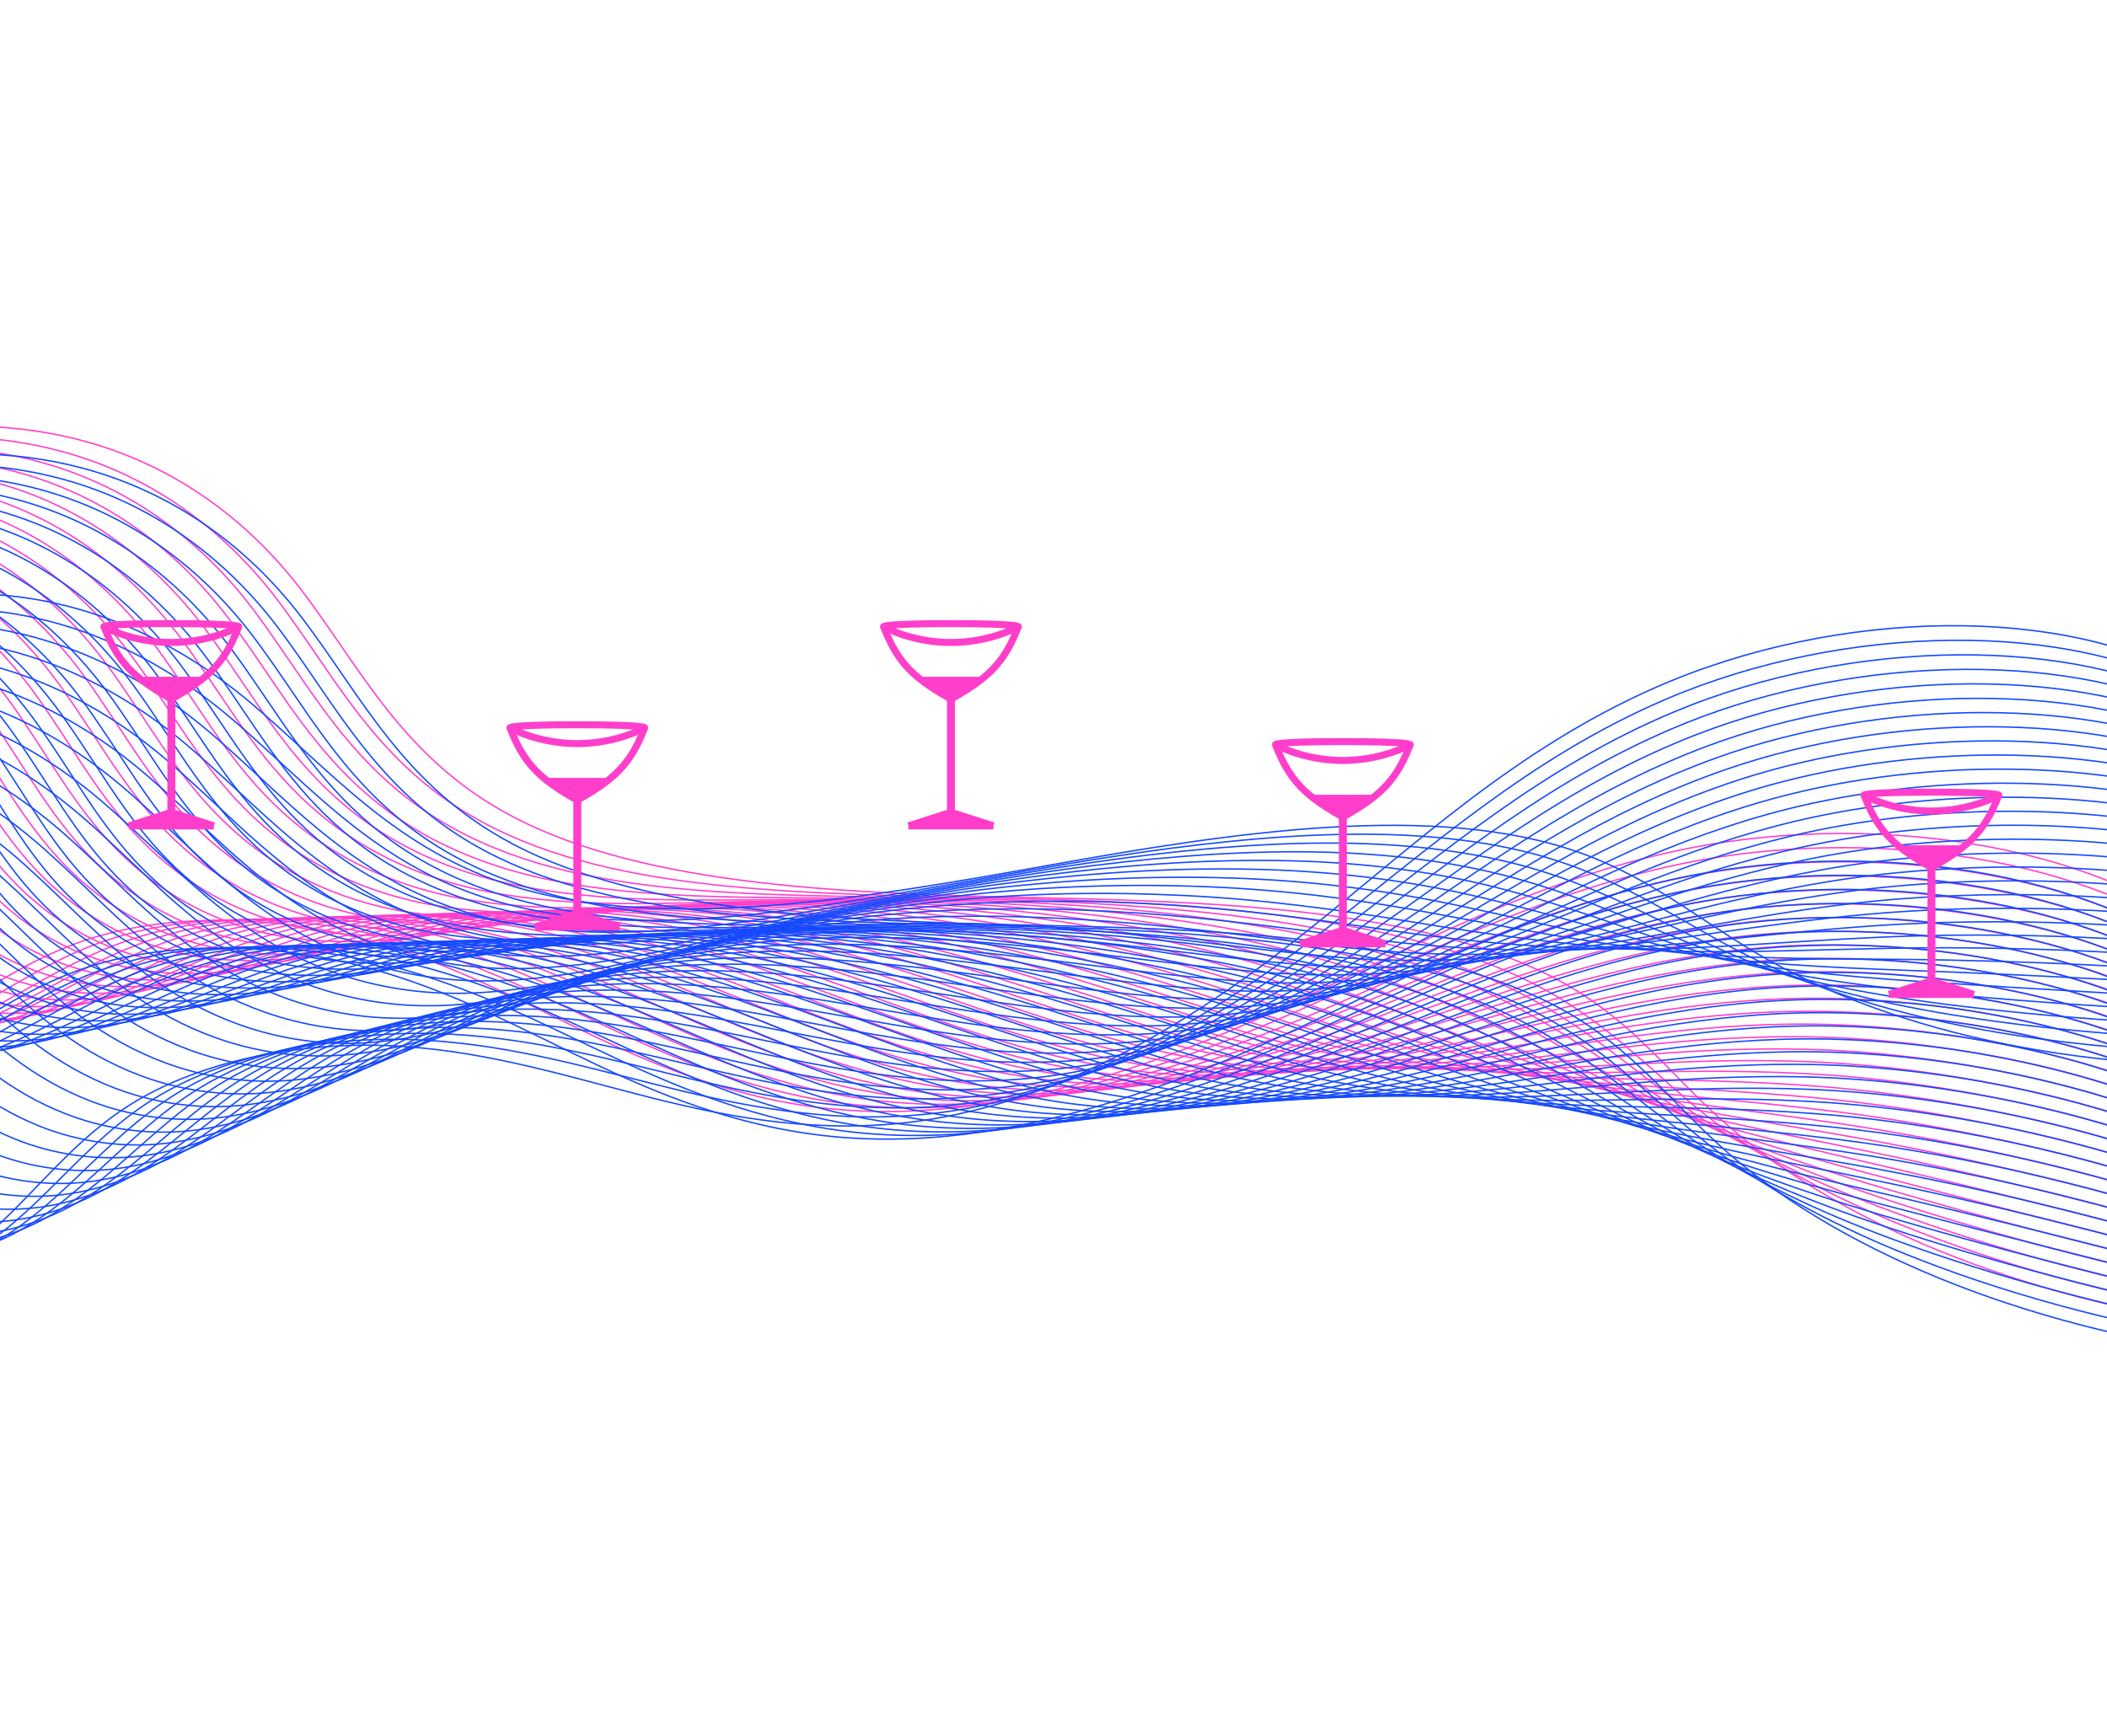 <svg width="1500" height="1236" viewBox="0 0 1500 1236" fill="none" xmlns="http://www.w3.org/2000/svg">
<g clip-path="url(#clip0_253_110)">
<path d="M1579.33 674.99C1505.49 605.983 1344.78 575.701 1202.29 603.967C1093.96 625.443 1005.75 674.629 914.182 716.962C822.613 759.295 712.538 797.824 603.811 790.478C534.351 785.776 475.747 762.795 423.432 737.948C371.117 713.101 321.588 685.458 259.66 668.87C197.733 652.281 118.944 648.485 55.651 671.169C-17.973 697.562 -65.2 756.281 -147.94 760.328C-188.454 762.305 -224.898 748.999 -247.915 731.022C-270.931 713.044 -282.801 690.758 -294.31 668.893C-316.688 626.431 -339.066 583.969 -361.421 541.492" stroke="#FF3FCB" stroke-miterlimit="10"/>
<path d="M1579.64 683.803C1505.44 616.668 1347.37 586.677 1207.28 613.012C1100.79 633.03 1013.97 679.689 924.191 719.607C921.152 720.959 918.113 722.297 915.027 723.638C827.164 761.905 723.36 795.473 620.329 787.643C551.82 782.423 493.543 759.641 441.171 735.304C388.846 710.977 339.061 684.117 277.282 667.994C254.938 662.166 230.467 657.964 205.37 656.01C161.025 652.553 114.601 656.088 74.31 670.047C0.877 695.458 -46.959 752.039 -128.893 755.453C-169.028 757.122 -205.054 743.906 -228.157 726.137C-252.042 707.787 -264.573 685.035 -276.632 662.587C-282.33 651.969 -288.006 641.335 -293.727 630.718C-311.479 597.828 -330.18 564.937 -350.034 533.738" stroke="#FF3FCB" stroke-miterlimit="10"/>
<path d="M1579.95 692.618C1505.38 627.364 1349.95 597.651 1212.27 622.07C1107.6 640.646 1022.17 684.768 934.201 722.272C931.229 723.538 928.233 724.804 925.237 726.058C839.165 761.994 737.899 793.386 636.874 784.819C569.292 779.084 511.366 756.497 458.937 732.669C406.602 708.862 356.537 682.772 294.907 667.125C272.614 661.475 248.26 657.391 223.277 655.486C179.209 652.124 133.1 655.503 92.948 668.921C19.707 693.364 -28.738 747.799 -109.842 750.592C-149.574 751.951 -185.23 738.814 -208.418 721.279C-233.172 702.558 -246.389 679.327 -258.95 656.307C-264.888 645.415 -270.779 634.52 -276.785 623.659C-295.37 589.97 -315.854 556.293 -338.667 526.026" stroke="#FF3FCB" stroke-miterlimit="10"/>
<path d="M1580.25 701.422C1505.33 638.046 1352.51 608.597 1217.25 631.113C1114.43 648.234 1030.39 689.85 944.19 724.92C941.284 726.099 938.355 727.279 935.402 728.462C851.124 762.071 752.372 791.29 653.378 781.998C586.747 775.745 529.147 753.356 476.662 730.05C424.317 706.761 373.995 681.437 312.491 666.268C290.246 660.782 265.987 656.83 241.165 654.972C197.374 651.691 151.603 654.926 111.569 667.819C38.542 691.281 -10.557 743.589 -90.833 745.748C-130.184 746.799 -165.446 733.753 -188.721 716.425C-214.344 697.345 -228.246 673.623 -241.333 650.033C-247.51 638.881 -253.64 627.712 -259.885 616.604C-279.326 582.131 -301.547 547.666 -327.319 518.302" stroke="#FF3FCB" stroke-miterlimit="10"/>
<path d="M1580.55 710.2C1505.27 648.699 1355.09 619.524 1222.23 640.128C1121.23 655.796 1038.59 694.896 954.198 727.557C951.358 728.664 948.472 729.76 945.586 730.856C863.079 762.142 766.866 789.176 669.902 779.16C604.198 772.378 546.949 750.197 494.384 727.399C442.005 704.629 391.426 680.084 330.093 665.376C307.875 660.055 283.757 656.233 259.073 654.422C215.558 651.235 170.102 654.329 130.208 666.668C57.374 689.166 7.665 739.32 -71.804 740.861C-110.775 741.604 -145.665 728.65 -169.005 711.526C-195.519 692.09 -210.083 667.876 -223.696 643.715C-230.112 632.303 -236.459 620.858 -242.965 609.506C-263.24 574.235 -287.243 538.998 -315.976 510.552" stroke="#FF3FCB" stroke-miterlimit="10"/>
<path d="M1580.85 718.983C1505.21 659.341 1357.66 630.438 1227.21 649.145C1128.05 663.361 1046.8 699.96 964.208 730.204C961.411 731.226 958.615 732.248 955.796 733.259C875.082 762.208 781.385 787.061 686.454 776.347C621.701 769.035 564.779 747.063 512.156 724.772C459.767 702.518 408.93 678.737 347.723 664.506C325.555 659.361 301.53 655.657 277.008 653.892C233.77 650.799 188.651 653.736 148.874 665.552C76.233 687.073 25.916 735.103 -52.746 736.026C-91.336 736.462 -125.856 723.599 -149.259 706.693C-176.665 686.901 -191.892 662.194 -206.008 637.462C-212.662 625.79 -219.225 614.07 -226.017 602.475C-247.124 566.418 -272.911 530.398 -304.606 502.854" stroke="#FF3FCB" stroke-miterlimit="10"/>
<path d="M1581.26 727.594C1505.25 669.857 1360.33 641.254 1232.27 658.043C1134.92 670.812 1055.08 704.89 974.238 732.73C971.509 733.665 968.755 734.603 966.002 735.54C887.072 762.165 795.879 784.823 702.994 773.412C639.163 765.567 582.588 743.831 529.905 722.061C477.502 700.339 426.381 677.339 365.317 663.594C343.197 658.617 319.287 655.034 294.878 653.335C251.911 650.327 207.102 653.127 167.438 664.417C94.978 684.96 44.042 730.852 -33.822 731.152C-72.035 731.284 -106.186 718.522 -129.63 701.829C-157.929 681.693 -173.817 656.508 -188.457 631.22C-195.35 619.294 -202.128 607.306 -209.181 595.472C-231.119 558.638 -258.688 521.854 -293.322 495.253" stroke="#FF3FCB" stroke-miterlimit="10"/>
<path d="M1581.67 736.213C1505.3 680.374 1363 652.053 1237.34 666.955C1141.79 678.281 1063.33 709.846 984.299 735.282C981.635 736.145 978.948 736.997 976.261 737.849C899.116 762.154 810.428 782.608 719.568 770.527C656.659 762.163 600.429 740.649 547.662 719.399C495.221 698.208 443.863 675.996 382.94 662.722C360.845 657.927 337.05 654.465 312.799 652.814C270.105 649.905 225.605 652.553 186.075 663.306C113.797 682.886 62.243 726.634 -14.822 726.325C-52.66 726.141 -86.441 713.505 -109.95 697.025C-139.142 676.545 -155.691 650.881 -170.832 625.036C-177.964 612.842 -184.98 600.614 -192.271 588.527C-215.04 550.928 -244.392 513.381 -281.991 487.696" stroke="#FF3FCB" stroke-miterlimit="10"/>
<path d="M1582.08 744.825C1505.34 690.862 1365.67 662.846 1242.39 675.85C1148.69 685.732 1071.61 714.803 994.36 737.829C991.763 738.607 989.119 739.388 986.499 740.154C911.141 762.144 824.96 780.398 736.125 767.633C674.138 758.723 618.256 737.454 565.426 716.72C512.97 696.054 461.349 674.614 400.547 661.825C378.498 657.196 354.819 653.867 330.704 652.279C288.281 649.468 244.114 651.964 204.697 662.194C132.624 680.8 80.43 722.427 4.164 721.495C-33.298 721.008 -66.732 708.484 -90.284 692.2C-120.392 671.377 -137.58 645.245 -153.245 618.828C-160.615 606.381 -167.848 593.884 -175.422 581.559C-199.046 543.181 -230.158 504.881 -270.724 480.122" stroke="#FF3FCB" stroke-miterlimit="10"/>
<path d="M1582.48 753.458C1505.37 701.376 1368.3 673.635 1247.45 684.754C1155.55 693.197 1079.87 719.765 1004.4 740.4C1001.85 741.094 999.292 741.788 996.715 742.483C923.146 762.148 839.475 778.206 752.667 764.782C691.603 755.339 636.067 734.299 583.176 714.078C530.705 693.934 478.798 673.279 418.137 660.957C396.136 656.506 372.548 653.298 348.569 651.759C306.418 649.045 262.561 651.389 223.279 661.098C151.39 678.747 98.58 718.243 23.113 716.689C-13.972 715.899 -47.06 703.486 -70.654 687.396C-101.679 666.229 -119.506 639.614 -135.673 612.637C-143.281 599.935 -150.729 587.168 -158.565 574.603C-183.021 535.457 -215.916 496.39 -259.428 472.54" stroke="#FF3FCB" stroke-miterlimit="10"/>
<path d="M1582.87 762.085C1505.39 711.878 1370.95 684.418 1252.5 693.643C1162.44 700.646 1088.14 724.729 1014.46 742.963C1011.98 743.584 1009.49 744.193 1006.98 744.803C935.2 762.161 854.04 775.998 769.261 761.913C709.121 751.923 653.931 731.122 600.977 711.411C548.467 691.79 496.32 671.9 435.8 660.055C413.824 655.77 390.374 652.693 366.53 651.203C324.651 648.572 281.105 650.791 241.959 659.952C170.254 676.633 116.828 714.017 42.162 711.854C5.478 710.76 -27.31 698.46 -50.924 682.574C-82.867 661.076 -101.309 633.96 -118.024 606.426C-125.871 593.468 -133.535 580.431 -141.633 567.626C-166.92 527.696 -201.601 487.862 -248.083 464.946" stroke="#FF3FCB" stroke-miterlimit="10"/>
<path d="M1583.27 770.734C1505.41 722.382 1373.6 695.2 1257.54 702.533C1169.3 708.111 1096.4 729.687 1024.53 745.533C1022.11 746.07 1019.67 746.594 1017.22 747.132C947.24 762.186 868.594 773.805 785.844 759.072C726.627 748.533 671.784 727.957 618.744 708.769C566.218 689.665 513.783 670.541 453.405 659.173C431.476 655.051 408.118 652.107 384.433 650.664C342.85 648.127 299.613 650.195 260.581 658.837C189.061 674.565 135.02 709.816 61.155 707.044C24.849 705.646 -7.593 693.455 -31.227 677.758C-64.087 655.927 -83.17 628.313 -100.41 600.218C-108.495 587.004 -116.375 573.696 -124.757 560.652C-150.877 519.951 -187.343 479.348 -236.799 457.337" stroke="#FF3FCB" stroke-miterlimit="10"/>
<path d="M1583.65 779.377C1505.45 732.9 1376.24 705.981 1262.59 711.435C1176.19 715.575 1104.67 734.673 1034.58 748.125C1032.2 748.577 1029.85 749.029 1027.45 749.483C959.257 762.234 883.126 771.624 802.407 756.241C744.115 745.14 689.618 724.813 636.515 706.131C583.972 687.543 531.273 669.194 471.013 658.288C449.131 654.344 425.887 651.503 402.315 650.123C361.004 647.681 318.078 649.598 279.159 657.723C207.825 672.485 153.171 705.634 80.108 702.239C44.179 700.538 12.061 688.469 -11.594 672.947C-45.395 650.784 -65.094 622.668 -82.837 594.01C-91.161 580.54 -99.28 566.962 -107.9 553.675C-134.877 512.189 -173.106 470.827 -225.512 449.733" stroke="#FF3FCB" stroke-miterlimit="10"/>
<path d="M1584.03 788.041C1505.46 743.409 1378.88 716.774 1267.63 720.323C1183.05 723.027 1112.93 739.637 1044.65 750.707C1042.34 751.088 1040.03 751.455 1037.72 751.823C971.325 762.261 897.712 769.421 819.026 753.415C761.681 741.749 707.508 721.671 654.341 703.493C601.758 685.421 548.793 667.832 488.698 657.397C466.839 653.617 443.711 650.907 420.297 649.573C379.258 647.212 336.643 648.99 297.862 656.583C226.737 670.394 171.447 701.432 99.186 697.427C63.636 695.423 31.84 683.462 8.166 668.14C-26.577 645.645 -46.893 617.027 -65.161 587.805C-73.725 574.066 -82.059 560.243 -90.942 546.701C-118.751 504.441 -158.768 462.307 -214.151 442.115" stroke="#FF3FCB" stroke-miterlimit="10"/>
<path d="M1584.41 796.7C1505.46 753.922 1381.51 727.541 1272.66 729.214C1189.93 730.48 1121.21 744.603 1054.72 753.295C1052.48 753.59 1050.24 753.873 1047.97 754.157C983.374 762.297 912.303 767.215 835.627 750.571C779.207 738.329 725.381 718.51 672.127 700.836C619.526 683.276 566.295 666.445 506.318 656.484C484.506 652.879 461.493 650.285 438.215 648.999C397.448 646.732 355.167 648.356 316.501 655.433C245.562 668.281 189.661 697.224 118.202 692.596C83.031 690.288 51.558 678.448 27.863 663.298C-7.822 640.469 -28.756 611.348 -47.526 581.561C-56.352 567.566 -64.879 553.47 -74.047 539.687C-102.691 496.638 -144.495 453.732 -202.856 434.469" stroke="#FF3FCB" stroke-miterlimit="10"/>
<path d="M1584.78 805.381C1505.45 764.44 1384.14 738.338 1277.72 738.118C1196.81 737.949 1129.51 749.599 1064.8 755.902C1062.62 756.112 1060.42 756.325 1058.22 756.524C995.427 762.367 926.876 765.032 852.235 747.775C796.74 734.955 743.261 715.394 689.943 698.221C637.324 681.171 583.828 665.11 523.968 655.607C502.203 652.164 479.281 649.702 456.162 648.461C415.668 646.287 373.698 647.76 335.169 654.305C264.417 666.192 207.906 693.043 137.251 687.804C102.457 685.179 71.285 673.473 47.593 658.506C10.943 635.359 -10.586 605.732 -29.883 575.367C-38.948 561.115 -47.691 546.746 -57.121 532.721C-86.599 488.895 -130.169 445.214 -191.51 426.85" stroke="#FF3FCB" stroke-miterlimit="10"/>
<path d="M1585.15 814.07C1505.45 774.976 1386.77 749.122 1282.76 747.026C1203.69 745.419 1137.77 754.589 1074.88 758.514C1072.75 758.641 1070.64 758.78 1068.5 758.894C1007.49 762.443 941.504 762.839 868.877 744.969C814.331 731.556 761.175 712.266 707.792 695.592C655.132 679.054 601.369 663.748 541.649 654.701C519.907 651.42 497.124 649.086 474.117 647.893C433.896 645.8 392.238 647.147 353.847 653.162C283.282 664.1 226.161 688.848 156.332 682.983C121.918 680.055 91.07 668.467 67.379 653.669C29.786 630.187 7.639 600.056 -12.184 569.14C-21.488 554.63 -30.471 539.989 -40.14 525.719C-70.452 481.102 -115.812 436.661 -180.135 419.21" stroke="#FF3FCB" stroke-miterlimit="10"/>
<path d="M1585.51 822.752C1505.45 785.501 1389.36 759.91 1287.78 755.922C1210.54 752.88 1146.04 759.58 1084.96 761.116C1082.89 761.172 1080.82 761.214 1078.76 761.257C1019.54 762.497 956.132 760.625 885.496 742.17C831.898 728.162 779.067 709.142 725.618 692.967C672.94 676.937 618.91 662.398 559.33 653.806C537.636 650.699 514.943 648.469 492.096 647.335C452.147 645.334 410.824 646.526 372.548 652.027C302.172 662.004 244.441 684.664 175.417 678.175C141.405 674.941 110.833 663.475 87.144 648.845C48.585 625.043 25.842 594.39 5.516 562.907C-4.028 548.139 -13.227 533.225 -23.181 518.714C-54.351 473.32 -101.479 428.101 -168.785 411.548" stroke="#FF3FCB" stroke-miterlimit="10"/>
<path d="M1585.88 831.457C1505.44 796.047 1391.98 770.701 1292.81 764.822C1217.42 760.343 1154.3 764.564 1095.02 763.713C1093.02 763.683 1091.02 763.654 1088.99 763.613C1031.59 762.559 970.724 758.407 902.103 739.35C849.455 724.734 796.948 705.997 743.411 690.334C690.715 674.811 636.393 661.026 576.954 652.902C555.306 649.956 532.728 647.854 510.017 646.766C470.341 644.857 429.329 645.897 391.192 650.867C321.028 659.897 262.664 680.446 194.445 673.358C160.813 669.82 130.542 658.472 106.854 644.023C67.328 619.914 43.989 588.727 23.136 556.677C13.353 541.637 3.938 526.463 -6.279 511.709C-38.285 465.521 -87.204 419.527 -157.472 403.897" stroke="#FF3FCB" stroke-miterlimit="10"/>
<path d="M1586.23 840.155C1505.41 806.571 1394.59 781.494 1297.84 773.724C1224.27 767.823 1162.58 769.549 1105.1 766.324C1103.17 766.21 1101.21 766.11 1099.28 765.983C1043.68 762.635 985.413 756.187 918.763 736.557C867.087 721.331 814.881 702.877 761.279 687.71C708.54 672.695 653.973 659.66 594.651 652.003C573.026 649.232 550.564 647.245 527.988 646.204C488.585 644.387 447.885 645.274 409.864 649.73C339.888 657.8 280.916 676.264 213.503 668.551C180.25 664.709 150.279 653.479 126.593 639.197C86.077 614.768 62.188 583.056 40.808 550.439C30.785 535.14 21.153 519.692 10.673 504.694C-22.168 457.726 -72.879 410.955 -146.135 396.222" stroke="#FF3FCB" stroke-miterlimit="10"/>
<path d="M1586.59 848.875C1505.37 817.13 1397.2 792.291 1302.84 782.645C1231.12 775.307 1170.82 774.568 1115.16 768.955C1113.28 768.771 1111.41 768.572 1109.52 768.374C1055.73 762.733 1000.04 753.977 935.383 733.772C884.657 717.923 832.776 699.762 779.107 685.091C726.349 670.581 671.491 658.311 612.331 651.105C590.754 648.495 568.406 646.636 545.966 645.64C506.835 643.901 466.471 644.648 428.566 648.589C358.78 655.712 299.199 672.081 232.592 663.755C199.719 659.608 170.05 648.51 146.365 634.38C104.857 609.645 80.395 577.395 58.487 544.211C48.225 528.653 38.376 512.944 27.61 497.69C-6.067 449.94 -58.571 402.392 -134.815 388.568" stroke="#FF3FCB" stroke-miterlimit="10"/>
<path d="M1586.94 857.588C1505.36 827.676 1399.8 803.09 1307.88 791.552C1238 782.777 1179.12 779.558 1125.25 771.574C1123.43 771.304 1121.61 771.035 1119.81 770.751C1067.83 762.803 1014.74 751.751 952.053 730.984C902.324 714.496 850.72 696.645 796.962 682.47C744.185 668.464 689.058 656.944 630.015 650.205C608.483 647.767 586.227 646.025 563.946 645.087C525.089 643.439 485.037 644.032 447.271 647.444C377.675 653.608 317.487 667.895 251.686 658.943C219.193 654.491 189.823 643.51 166.163 629.558C123.665 604.515 98.628 571.727 76.216 537.973C65.714 522.156 55.625 506.174 44.619 490.661C10.082 442.117 -44.193 393.802 -123.404 380.873" stroke="#FF3FCB" stroke-miterlimit="10"/>
<path d="M1587.29 866.322C1505.32 838.23 1402.41 813.908 1312.91 800.478C1244.87 790.265 1187.38 784.583 1135.34 774.21C1133.59 773.856 1131.84 773.502 1130.08 773.148C1079.91 762.907 1029.44 749.53 968.709 728.202C919.954 711.088 868.652 693.531 814.827 679.85C762.007 666.349 706.633 655.577 647.707 649.304C626.199 647.027 604.081 645.41 581.913 644.52C543.328 642.963 503.589 643.416 465.963 646.298C396.557 651.517 335.761 663.71 270.767 654.131C238.654 649.374 209.586 638.523 185.926 624.723C142.436 599.372 116.826 566.06 93.885 531.723C83.143 515.646 72.837 499.39 61.545 483.634C26.171 434.306 -29.899 385.199 -112.103 373.192" stroke="#FF3FCB" stroke-miterlimit="10"/>
<path d="M1587.64 875.05C1505.28 848.79 1405.01 824.703 1317.93 809.381C1251.72 797.731 1195.66 789.569 1145.44 776.823C1143.75 776.397 1142.04 775.96 1140.35 775.521C1091.99 762.987 1044.15 747.285 985.371 725.409C937.637 707.639 886.59 690.405 832.698 677.216C779.858 664.219 724.191 654.21 665.428 648.386C643.966 646.268 621.939 644.767 599.931 643.934C561.642 642.452 522.215 642.766 484.706 645.12C415.49 649.38 354.088 659.493 289.901 649.301C258.169 644.225 229.401 633.517 205.742 619.868C161.26 594.209 135.075 560.358 111.606 525.452C100.623 509.102 90.101 492.584 78.546 476.583C42.333 426.458 -15.532 376.585 -100.73 365.474" stroke="#FF3FCB" stroke-miterlimit="10"/>
<path d="M1587.98 883.799C1505.24 859.368 1407.58 835.53 1322.94 818.314C1258.6 805.224 1203.95 794.598 1155.51 779.467C1153.87 778.958 1152.25 778.448 1150.63 777.924C1104.08 763.096 1058.89 745.054 1002.04 722.631C955.324 704.205 904.532 687.279 850.574 674.596C797.714 662.101 741.777 652.84 683.129 647.481C661.714 645.536 639.802 644.149 617.93 643.361C579.914 641.969 540.8 642.129 503.431 643.968C434.429 647.281 372.397 655.302 309.017 644.483C277.666 639.102 249.176 628.524 225.541 615.037C180.043 589.086 153.306 554.679 129.332 519.202C118.109 502.592 107.369 485.799 95.551 469.553C58.501 418.644 -1.162 367.99 -89.331 357.772" stroke="#FF3FCB" stroke-miterlimit="10"/>
<path d="M1588.32 892.541C1505.2 869.94 1410.18 846.334 1327.96 827.238C1265.45 812.71 1212.21 799.606 1165.61 782.1C1164.03 781.507 1162.46 780.913 1160.9 780.317C1116.17 763.183 1073.66 742.798 1018.71 719.855C973.021 700.772 922.507 684.166 868.434 671.979C815.531 659.987 759.324 651.486 700.815 646.576C679.423 644.792 657.626 643.532 635.913 642.788C598.171 641.486 559.393 641.491 522.14 642.815C453.33 645.169 390.691 651.098 328.12 639.664C297.173 633.976 268.96 623.528 245.325 610.193C198.811 583.947 171.522 548.986 147.019 512.939C135.556 496.068 124.575 479.001 112.493 462.51C74.605 410.802 13.145 359.381 -78.022 350.071" stroke="#FF3FCB" stroke-miterlimit="10"/>
<path d="M1588.66 901.303C1505.17 880.516 1412.77 857.169 1332.98 836.179C1272.32 820.211 1220.5 804.629 1175.71 784.75C1174.2 784.084 1172.69 783.405 1171.19 782.726C1128.27 763.299 1088.45 740.556 1035.4 717.081C990.747 697.325 940.466 681.055 886.326 669.359C833.402 657.869 776.923 650.115 718.554 645.667C697.209 644.055 675.503 642.911 653.926 642.211C616.457 640.986 577.992 640.85 540.857 641.647C472.238 643.042 408.969 646.895 347.23 634.844C316.664 628.85 288.729 618.532 265.141 605.356C217.587 578.819 189.768 543.3 164.76 506.68C153.056 489.549 141.858 472.207 129.513 455.47C90.762 402.978 27.526 350.761 -66.616 342.357" stroke="#FF3FCB" stroke-miterlimit="10"/>
<path d="M1588.99 910.071C1505.12 891.111 1415.36 867.994 1337.99 845.123C1279.17 827.717 1228.77 809.669 1185.79 787.403C1184.35 786.652 1182.88 785.904 1181.47 785.138C1140.37 763.416 1103.25 738.315 1052.1 714.319C1008.55 693.886 958.452 677.956 904.244 666.751C851.3 655.761 794.526 648.755 736.296 644.769C714.973 643.317 693.406 642.298 671.965 641.644C634.769 640.508 596.618 640.218 559.623 640.499C491.196 640.948 427.321 642.709 366.391 630.03C336.206 623.729 308.572 613.54 284.984 600.514C236.414 573.695 208.065 537.606 182.504 500.417C170.559 483.025 159.144 465.42 146.534 448.424C106.944 395.132 41.932 342.144 -55.233 334.65" stroke="#FF3FCB" stroke-miterlimit="10"/>
<path d="M1589.32 918.833C1505.06 901.7 1417.95 878.825 1343.01 854.058C1286.05 835.224 1237.06 814.685 1195.9 790.045C1194.5 789.211 1193.13 788.375 1191.75 787.54C1152.45 763.526 1118.09 736.049 1068.8 711.534C1026.31 690.413 976.425 674.832 922.149 664.118C869.16 653.63 812.138 647.381 754.024 643.846C732.747 642.552 711.271 641.648 689.99 641.05C653.068 640.004 615.254 639.571 578.376 639.324C510.14 638.814 445.66 638.498 385.539 625.202C355.736 618.596 328.38 608.535 304.815 595.658C255.204 568.546 226.324 531.898 200.257 494.136C188.071 476.483 176.438 458.603 163.542 441.363C123.111 387.283 56.3 333.513 -43.868 326.913" stroke="#FF3FCB" stroke-miterlimit="10"/>
<path d="M1589.66 927.615C1505.01 912.293 1420.54 889.66 1348.03 862.997C1292.9 842.724 1245.33 819.719 1206.01 792.689C1204.68 791.783 1203.37 790.863 1202.04 789.944C1164.56 763.622 1132.94 733.782 1085.5 708.763C1044.13 686.949 994.404 671.722 940.036 661.499C887.026 651.511 829.709 646.01 771.757 642.934C750.527 641.812 729.166 641.021 707.997 640.47C671.349 639.513 633.848 638.925 597.111 638.149C529.091 636.691 463.981 634.286 404.67 620.361C375.249 613.448 348.17 603.516 324.629 590.799C273.977 563.421 244.566 526.202 217.969 487.854C205.542 469.927 193.691 451.783 180.531 434.297C139.26 379.417 70.647 324.877 -32.501 319.183" stroke="#FF3FCB" stroke-miterlimit="10"/>
<path d="M1589.98 936.387C1504.94 922.891 1423.12 900.498 1353.06 871.937C1299.78 850.223 1253.64 824.738 1216.12 795.334C1214.85 794.344 1213.59 793.353 1212.35 792.348C1176.69 763.73 1147.85 731.513 1102.23 705.977C1061.99 683.468 1012.41 668.595 957.973 658.862C904.942 649.374 847.353 644.631 789.516 642.004C768.309 641.043 747.063 640.378 726.054 639.87C689.678 638.988 652.492 638.26 615.896 636.967C548.068 634.55 482.353 630.067 423.875 615.51C394.835 608.291 368.012 598.516 344.516 585.918C292.707 558.322 262.881 520.468 235.753 481.548C223.085 463.36 210.993 444.942 197.591 427.208C155.456 371.54 85.064 316.202 -21.089 311.416" stroke="#FF3FCB" stroke-miterlimit="10"/>
<path d="M-9.742 303.688C99.418 307.568 171.613 363.676 214.589 420.146C257.566 476.616 286.905 540.086 364.342 581.067C460.642 632.03 607.804 636.295 744.071 639.286C880.337 642.277 1027.82 649.099 1118.91 703.196C1162.77 729.246 1188.8 763.831 1222.62 794.745C1305.02 870.024 1437.72 924.31 1590.29 945.169" stroke="#FF3FCB" stroke-miterlimit="10"/>
<path d="M1562.54 485.34C1471.61 430.613 1307.78 432.44 1178.19 489.652C1079.66 533.133 1008.43 600.511 932.011 661.653C855.593 722.795 760.22 783.828 653.114 798.319C584.687 807.568 521.553 796.194 463.963 781.67C406.372 767.147 350.678 749.243 286.149 744.985C221.621 740.728 144.441 752.769 89.752 788.397C26.138 829.847 -2.794 898.585 -81.561 919.333C-120.132 929.487 -159.114 923.408 -186.453 909.912C-213.792 896.415 -231.59 876.329 -248.919 856.594C-282.599 818.274 -316.278 779.954 -349.94 741.613" stroke="#1549FE" stroke-miterlimit="10"/>
<path d="M1565.36 494.437C1474.61 441.654 1313.43 443.219 1185.62 497.978C1088.47 539.602 1017.89 604.14 942.535 662.475C939.984 664.449 937.429 666.411 934.83 668.385C860.855 724.668 770.149 779.42 668.419 792.259C600.771 800.784 538.013 789.533 480.515 775.526C423.065 761.52 367.347 744.448 303.099 740.619C279.863 739.238 255.035 739.925 230.241 743.006C186.432 748.444 142.603 761.353 107.66 783.543C43.966 823.954 13.855 890.654 -64.303 910.589C-102.59 920.35 -141.14 914.271 -168.504 900.997C-196.789 887.296 -215.36 866.868 -233.388 846.654C-241.91 837.09 -250.415 827.507 -258.959 817.95C-285.454 788.347 -312.866 758.935 -340.911 731.461" stroke="#1549FE" stroke-miterlimit="10"/>
<path d="M1568.18 503.532C1477.62 452.705 1319.07 453.993 1193.07 506.315C1097.28 546.104 1027.34 607.792 953.064 663.315C950.553 665.189 948.021 667.069 945.484 668.936C872.595 722.497 783.74 774.528 683.75 786.205C616.858 794.011 554.497 782.878 497.091 769.387C439.782 755.898 384.015 739.649 320.052 736.261C296.917 735.046 272.238 735.824 247.572 738.927C204.062 744.399 160.499 757.081 125.545 778.691C61.775 818.077 30.481 882.729 -47.042 901.858C-85.021 911.219 -123.189 905.14 -150.569 892.115C-179.799 878.209 -199.17 857.434 -217.849 836.74C-226.681 826.947 -235.47 817.142 -244.359 807.395C-271.89 777.15 -301.251 747.299 -331.891 721.356" stroke="#1549FE" stroke-miterlimit="10"/>
<path d="M1571 512.613C1480.62 463.74 1324.69 464.744 1200.51 514.639C1106.1 552.574 1036.81 611.442 963.567 664.142C961.096 665.915 958.604 667.695 956.09 669.481C884.287 720.321 797.26 769.641 699.036 780.162C632.923 787.245 570.937 776.236 513.629 763.273C456.459 750.3 400.665 734.868 336.964 731.927C313.926 730.863 289.378 731.752 264.884 734.865C221.669 740.356 178.398 752.818 143.416 773.869C79.588 812.212 47.072 874.845 -29.819 893.155C-67.513 902.123 -105.272 896.05 -132.678 883.247C-162.848 869.15 -183.023 848.015 -202.374 826.848C-211.513 816.84 -220.612 806.805 -229.803 796.856C-258.387 765.988 -289.652 735.687 -322.894 711.246" stroke="#1549FE" stroke-miterlimit="10"/>
<path d="M1573.8 521.668C1483.61 474.746 1330.32 475.473 1207.93 522.936C1114.89 559.024 1046.25 615.062 974.085 664.955C971.659 666.642 969.185 668.327 966.712 670.012C895.973 718.141 810.793 764.732 714.334 774.099C648.975 780.452 587.39 769.572 530.152 757.131C473.101 744.68 417.282 730.076 353.884 727.556C330.92 726.649 306.548 727.637 282.204 730.766C239.288 736.29 196.288 748.539 161.29 768.998C97.387 806.318 63.686 866.893 -12.592 884.406C-50.001 892.981 -87.373 886.92 -114.782 874.333C-145.914 860.051 -166.871 838.549 -186.895 816.911C-196.339 806.687 -205.726 796.417 -215.241 786.272C-244.86 754.762 -278.069 724.037 -313.909 701.111" stroke="#1549FE" stroke-miterlimit="10"/>
<path d="M1576.61 530.722C1486.6 485.736 1335.94 486.185 1215.36 531.231C1123.7 565.469 1055.71 618.692 984.606 665.775C982.199 667.367 979.791 668.959 977.358 670.544C907.702 715.943 824.346 759.814 729.662 768.055C665.077 773.671 603.871 762.928 546.725 751.001C489.815 739.064 433.968 725.275 370.833 723.201C347.97 722.459 323.725 723.544 299.552 726.683C256.936 732.239 214.223 744.256 179.197 764.156C115.215 800.441 80.337 858.989 4.674 875.704C-32.451 883.887 -69.436 877.838 -96.843 865.48C-128.937 851.013 -150.677 829.145 -171.351 807.029C-181.101 796.59 -190.776 786.084 -200.636 775.75C-231.286 743.613 -266.442 712.45 -304.885 691.025" stroke="#1549FE" stroke-miterlimit="10"/>
<path d="M1579.27 539.56C1489.45 496.546 1341.44 496.726 1222.67 539.317C1132.37 571.702 1065.05 622.073 994.99 666.352C992.623 667.843 990.234 669.34 987.845 670.837C919.279 713.508 837.749 754.633 744.864 761.731C681.032 766.605 620.238 756.014 563.19 744.608C506.426 733.195 450.535 720.235 387.689 718.604C364.924 718.015 340.831 719.191 316.792 722.366C274.474 727.94 232.035 739.742 196.983 759.077C132.924 794.316 96.87 850.814 21.821 866.716C-15.015 874.505 -51.61 868.473 -78.995 856.331C-112.047 841.688 -134.565 819.466 -155.907 796.89C-165.961 786.241 -175.923 775.506 -186.105 764.982C-217.784 732.22 -254.883 700.638 -295.893 680.743" stroke="#1549FE" stroke-miterlimit="10"/>
<path d="M1581.91 548.383C1492.29 507.337 1346.93 507.234 1229.97 547.401C1141.04 577.936 1074.37 625.467 1005.39 666.933C1003.07 668.337 1000.72 669.733 998.374 671.13C930.9 711.076 851.19 749.447 760.092 755.436C697.018 759.583 636.631 749.129 579.66 738.25C523.019 727.364 467.132 715.233 404.572 714.03C381.888 713.613 357.946 714.881 334.081 718.066C292.065 723.672 249.896 735.244 214.835 753.996C150.706 788.204 113.472 842.643 39.043 857.745C2.49 865.128 -33.705 859.14 -61.091 847.219C-95.101 832.401 -118.396 809.825 -140.385 786.784C-150.747 775.912 -161.009 764.981 -171.494 754.247C-204.199 720.877 -243.238 688.875 -286.845 670.488" stroke="#1549FE" stroke-miterlimit="10"/>
<path d="M1584.55 557.183C1495.12 518.085 1352.42 517.724 1237.26 555.458C1149.72 584.14 1083.71 628.852 1015.79 667.504C1013.51 668.807 1011.18 670.122 1008.88 671.418C942.494 708.646 864.606 744.268 775.289 749.135C712.965 752.529 652.993 742.239 596.12 731.878C539.625 721.512 483.714 710.199 421.423 709.443C398.837 709.178 375.05 710.55 351.341 713.764C309.628 719.402 267.749 730.739 232.663 748.93C168.481 782.089 130.051 834.495 56.238 848.787C19.973 855.777 -15.85 849.824 -43.218 838.104C-78.207 823.117 -102.254 800.193 -124.915 776.68C-135.581 765.598 -146.129 754.438 -156.958 743.521C-190.714 709.534 -231.667 677.119 -277.866 660.25" stroke="#1549FE" stroke-miterlimit="10"/>
<path d="M1587.2 565.985C1497.95 528.843 1357.88 528.202 1244.55 563.515C1158.38 590.355 1093.02 632.238 1026.17 668.096C1023.91 669.304 1021.65 670.513 1019.36 671.728C954.065 706.23 878 739.108 790.472 742.882C728.901 745.537 669.341 735.395 612.564 725.551C556.215 715.703 500.263 705.226 438.257 704.896C415.774 704.796 392.116 706.265 368.559 709.495C327.148 715.164 285.538 726.273 250.448 743.897C186.197 776.03 146.589 826.388 73.392 839.87C37.415 846.469 1.965 840.551 -25.386 829.031C-61.354 813.873 -86.157 790.589 -109.464 766.61C-120.434 755.319 -131.268 743.93 -142.419 732.822C-177.199 698.225 -220.093 665.39 -268.866 650.017" stroke="#1549FE" stroke-miterlimit="10"/>
<path d="M1589.84 574.763C1500.78 539.572 1363.35 538.658 1251.84 571.547C1167.05 596.54 1102.35 635.615 1036.57 668.669C1034.35 669.791 1032.13 670.9 1029.88 672.015C965.679 703.808 891.427 733.92 805.688 736.602C744.867 738.505 685.721 728.524 629.042 719.196C572.815 709.869 516.862 700.2 455.145 700.31C432.738 700.366 409.257 701.932 385.851 705.178C344.738 710.865 303.407 721.774 268.305 738.805C203.979 769.901 163.201 818.23 90.623 830.917C54.957 837.118 19.834 831.247 -7.473 819.933C-44.416 804.619 -69.957 780.954 -93.954 756.522C-105.228 745.021 -116.348 733.402 -127.82 722.105C-163.629 686.883 -208.462 653.628 -259.823 639.78" stroke="#1549FE" stroke-miterlimit="10"/>
<path d="M1592.48 583.545C1503.62 550.288 1368.83 549.1 1259.13 579.568C1175.71 602.737 1111.66 638.982 1046.97 669.245C1044.79 670.267 1042.58 671.282 1040.38 672.31C977.274 701.4 904.836 728.75 820.89 730.354C760.818 731.506 702.082 721.671 645.482 712.877C589.4 704.065 533.401 695.215 471.973 695.761C449.664 695.968 426.317 697.645 403.084 700.899C362.295 706.611 321.233 717.293 286.106 733.766C221.712 763.841 179.754 810.118 107.796 822.012C72.418 827.822 37.667 821.985 10.398 810.862C-27.518 795.391 -53.82 771.351 -78.484 746.459C-90.062 734.749 -101.468 722.901 -113.284 711.419C-150.117 675.587 -196.889 641.911 -250.845 629.559" stroke="#1549FE" stroke-miterlimit="10"/>
<path d="M1595.12 592.306C1506.47 560.997 1374.31 559.527 1266.41 587.592C1184.39 608.921 1120.99 642.366 1057.34 669.842C1055.18 670.77 1053.04 671.692 1050.86 672.627C988.847 699.018 918.219 723.597 836.065 724.124C776.738 724.512 718.421 714.85 661.917 706.568C605.979 698.27 549.96 690.244 488.795 691.219C466.588 691.589 443.387 693.342 420.288 696.632C379.801 702.375 339.008 712.83 303.857 728.746C239.389 757.788 196.262 802.046 124.92 813.133C89.829 818.553 55.433 812.769 28.198 801.824C-10.714 786.201 -37.753 761.78 -63.063 736.423C-74.945 724.502 -86.659 712.431 -98.774 700.753C-136.658 664.303 -185.343 630.212 -241.868 619.361" stroke="#1549FE" stroke-miterlimit="10"/>
<path d="M1597.77 601.069C1509.3 571.686 1379.79 569.952 1273.69 595.591C1193.04 615.088 1130.3 645.726 1067.74 670.419C1065.62 671.261 1063.5 672.09 1061.38 672.918C1000.46 696.6 931.637 718.413 851.283 717.891C792.723 717.51 734.802 708.025 678.394 700.254C622.578 692.474 566.535 685.257 505.68 686.662C483.549 687.188 460.503 689.044 437.578 692.343C397.388 698.103 356.869 708.345 321.711 723.686C257.196 751.704 212.875 793.939 142.153 804.234C107.35 809.265 73.303 803.52 46.111 792.778C6.203 777.004 -21.574 752.202 -47.551 726.384C-59.741 714.24 -71.733 701.967 -84.173 690.085C-123.081 653.024 -173.704 618.511 -232.824 609.151" stroke="#1549FE" stroke-miterlimit="10"/>
<path d="M1600.41 609.812C1512.13 582.363 1385.26 580.34 1280.97 603.581C1201.71 621.243 1139.62 649.078 1078.13 670.999C1076.05 671.741 1073.98 672.47 1071.88 673.205C1012.04 694.196 945.051 713.226 866.471 711.648C808.651 710.491 751.151 701.19 694.818 693.936C639.146 686.668 583.078 680.258 522.49 682.104C500.461 682.792 477.566 684.738 454.791 688.052C414.904 693.843 374.676 703.853 339.493 718.638C274.906 745.628 229.418 785.851 159.311 795.341C124.796 799.983 91.103 794.29 63.945 783.724C23.041 767.799 -5.473 742.615 -32.096 716.331C-44.611 703.984 -56.868 691.474 -69.651 679.408C-109.587 641.723 -162.148 606.788 -223.853 598.944" stroke="#1549FE" stroke-miterlimit="10"/>
<path d="M1603.05 618.56C1514.96 593.028 1390.73 590.741 1288.28 611.569C1210.38 627.404 1148.97 652.446 1088.52 671.592C1086.49 672.235 1084.43 672.884 1082.37 673.519C1023.63 691.823 958.444 708.066 881.668 705.454C824.588 703.522 767.51 694.405 711.272 687.66C655.744 680.901 599.656 675.311 539.329 677.583C517.398 678.421 494.636 680.476 472.035 683.799C432.449 689.62 392.49 699.404 357.3 713.616C292.642 739.579 245.987 777.793 176.499 786.493C142.268 790.733 108.911 785.112 81.813 774.728C39.896 758.671 10.666 733.098 -16.628 706.342C-29.446 693.784 -41.989 681.045 -55.093 668.789C-96.052 630.492 -150.529 595.128 -214.828 588.771" stroke="#1549FE" stroke-miterlimit="10"/>
<path d="M1605.7 627.299C1517.79 603.694 1396.2 601.117 1295.56 619.554C1219.05 633.558 1158.28 655.811 1098.92 672.186C1096.91 672.735 1094.92 673.292 1092.9 673.828C1035.23 689.454 971.879 702.889 896.884 699.249C840.561 696.523 783.887 687.608 727.746 681.371C672.339 675.127 616.226 670.342 556.183 673.034C534.328 674.026 511.742 676.178 489.27 679.522C449.982 685.361 410.3 694.947 375.104 708.586C310.378 733.536 262.553 769.731 193.703 777.623C159.76 781.474 126.756 775.905 99.714 765.69C56.802 749.48 26.835 723.526 -1.122 696.323C-14.244 683.555 -27.095 670.593 -40.498 658.14C-82.485 619.218 -138.894 583.445 -205.781 578.587" stroke="#1549FE" stroke-miterlimit="10"/>
<path d="M1608.34 636.018C1520.64 614.332 1401.65 611.489 1302.84 627.519C1227.69 639.7 1167.6 659.168 1109.31 672.768C1107.34 673.231 1105.36 673.682 1103.39 674.132C1046.81 687.064 985.299 697.693 912.071 693.06C856.506 689.54 800.235 680.827 744.189 675.097C688.926 669.361 632.792 665.392 573.033 668.503C551.279 669.658 528.818 671.891 506.523 675.258C467.536 681.127 428.146 690.481 392.926 703.568C328.128 727.495 279.138 761.688 210.903 768.778C177.269 772.235 144.576 766.729 117.589 756.682C73.665 740.34 42.978 713.984 14.376 686.315C0.95 673.337 -12.186 660.145 -25.932 647.508C-68.963 607.981 -127.287 571.779 -196.767 568.403" stroke="#1549FE" stroke-miterlimit="10"/>
<path d="M1610.98 644.743C1523.47 624.978 1407.12 621.844 1310.11 635.474C1236.35 645.829 1176.9 662.514 1119.67 673.342C1117.74 673.707 1115.81 674.071 1113.85 674.429C1058.37 684.683 998.674 692.502 927.231 686.857C872.419 682.531 816.556 674.032 760.588 668.828C705.468 663.599 649.286 660.439 589.815 663.981C568.159 665.284 545.852 667.62 523.709 671.002C485.023 676.901 445.902 686.031 410.675 698.547C345.833 721.458 295.648 753.632 228.037 759.947C194.691 763.017 162.328 757.568 135.401 747.703C90.469 731.241 59.059 704.469 29.79 676.34C16.057 663.139 2.64 649.731 -11.428 636.903C-55.486 596.751 -115.746 560.126 -187.786 558.252" stroke="#1549FE" stroke-miterlimit="10"/>
<path d="M1613.63 653.448C1526.3 635.588 1412.59 632.189 1317.39 643.423C1245 651.972 1186.22 665.852 1130.06 673.925C1128.17 674.191 1126.26 674.476 1124.37 674.728C1069.98 682.308 1012.13 687.295 942.439 680.676C888.401 675.539 832.924 667.259 777.051 662.561C722.053 657.845 665.868 655.479 606.662 659.459C585.086 660.93 562.93 663.354 540.937 666.751C502.552 672.681 463.701 681.586 428.45 693.551C363.536 715.442 312.188 745.619 245.192 751.134C212.134 753.817 180.103 748.425 153.231 738.726C107.265 722.138 75.18 694.952 45.244 666.363C31.208 652.952 17.505 639.314 3.116 626.296C-41.965 585.531 -104.159 548.483 -178.791 548.09" stroke="#1549FE" stroke-miterlimit="10"/>
<path d="M1616.27 662.159C1529.11 646.221 1418.05 642.524 1324.64 651.383C1253.64 658.11 1195.5 669.227 1140.42 674.528C1138.56 674.714 1136.71 674.881 1134.84 675.054C1081.54 679.961 1025.53 682.111 957.601 674.515C904.312 668.559 849.246 660.506 793.468 656.312C738.613 652.101 682.385 650.556 623.483 654.946C602.005 656.565 580.004 659.091 558.162 662.503C520.074 668.45 481.518 677.138 446.243 688.553C381.263 709.438 328.748 737.608 262.371 742.337C229.6 744.633 197.904 739.311 171.084 729.766C124.089 713.063 91.302 685.456 60.7 656.407C46.361 642.786 32.376 628.932 17.641 615.716C-28.462 574.339 -92.591 536.868 -169.809 537.966" stroke="#1549FE" stroke-miterlimit="10"/>
<path d="M1618.91 670.85C1531.95 656.819 1423.52 652.849 1331.93 659.311C1262.29 664.222 1204.83 672.553 1150.81 675.111C1148.98 675.199 1147.15 675.286 1145.35 675.354C1093.14 677.579 1038.98 676.902 972.803 668.348C920.302 661.548 865.608 653.747 809.904 650.063C755.191 646.357 698.937 645.61 640.301 650.437C618.924 652.217 597.051 654.837 575.387 658.272C537.6 664.249 499.313 672.713 464.032 683.56C398.981 703.425 345.304 729.605 279.542 733.535C247.059 735.445 215.694 730.179 188.955 720.807C140.931 703.991 107.443 675.962 76.197 646.447C61.554 632.616 47.262 618.538 32.224 605.112C-14.927 563.117 -80.964 525.229 -160.75 527.797" stroke="#1549FE" stroke-miterlimit="10"/>
<path d="M1621.56 679.549C1534.78 667.415 1428.98 663.179 1339.2 667.251C1270.95 670.343 1214.13 675.917 1161.19 675.709C1159.41 675.697 1157.62 675.686 1155.84 675.674C1104.72 675.233 1052.43 671.699 987.983 662.194C936.251 654.57 881.947 647.001 826.337 643.82C771.745 640.624 715.488 640.669 657.117 645.931C635.816 647.865 614.119 650.581 592.584 654.037C555.098 660.044 517.084 668.298 481.798 678.577C416.68 697.439 361.838 721.616 296.69 724.748C264.495 726.272 233.465 721.075 206.776 711.856C157.725 694.926 123.54 666.489 91.623 636.5C76.678 622.459 62.1 608.152 46.72 594.541C-1.453 551.934 -69.428 513.609 -151.794 517.679" stroke="#1549FE" stroke-miterlimit="10"/>
<path d="M1624.2 688.228C1537.61 678.003 1434.44 673.474 1346.47 675.159C1279.59 676.439 1223.44 679.233 1171.57 676.28C1169.83 676.184 1168.06 676.08 1166.32 675.969C1116.3 672.864 1065.87 666.475 1003.16 656.033C952.23 647.547 898.279 640.248 842.765 637.57C788.316 634.877 732.015 635.739 673.949 641.41C652.745 643.492 631.177 646.302 609.818 649.78C572.651 655.798 534.91 663.842 499.596 673.559C434.408 691.405 378.405 713.596 313.876 715.944C281.964 717.068 251.273 711.955 224.636 702.887C174.556 685.843 139.67 656.985 107.088 626.536C91.835 612.271 76.977 597.749 61.276 583.947C12.077 540.714 -57.826 501.979 -142.781 507.523" stroke="#1549FE" stroke-miterlimit="10"/>
<path d="M1626.85 696.914C1540.44 688.595 1439.89 683.793 1353.74 683.087C1288.24 682.55 1232.76 682.586 1181.93 676.884C1180.21 676.695 1178.51 676.5 1176.8 676.291C1127.88 670.524 1079.33 661.263 1018.33 649.89C968.208 640.543 914.607 633.501 859.192 631.337C804.885 629.147 748.558 630.806 690.757 636.911C669.655 639.153 648.236 642.052 627.029 645.545C590.163 651.593 552.69 659.413 517.375 668.577C452.143 685.415 394.954 705.615 331.04 707.167C299.415 707.905 269.037 702.867 242.476 693.959C191.351 676.82 155.783 647.521 122.556 616.605C107.001 602.131 91.857 587.378 75.836 573.386C25.616 529.541 -46.219 490.382 -133.74 497.392" stroke="#1549FE" stroke-miterlimit="10"/>
<path d="M1629.49 705.582C1543.27 699.167 1445.35 694.072 1361.01 690.995C1296.87 688.65 1242.05 685.917 1192.31 677.47C1190.63 677.182 1188.95 676.894 1187.29 676.6C1139.45 668.16 1092.8 656.024 1033.5 643.754C984.186 633.545 930.96 626.766 875.596 625.117C821.41 623.435 765.062 625.902 707.543 632.423C686.516 634.818 665.252 637.818 644.217 641.319C607.652 647.398 570.47 654.989 535.131 663.606C469.83 679.43 411.477 697.635 348.181 698.404C316.866 698.751 286.8 693.787 260.291 685.031C208.12 667.797 171.869 638.057 137.977 606.682C122.119 591.997 106.668 577.021 90.326 562.838C39.082 518.368 -34.681 478.797 -124.784 487.292" stroke="#1549FE" stroke-miterlimit="10"/>
<path d="M1632.14 714.256C1546.12 709.724 1450.81 704.369 1368.28 698.911C1305.53 694.752 1251.36 689.252 1202.69 678.068C1201.05 677.695 1199.41 677.309 1197.77 676.923C1151.03 665.825 1106.3 650.796 1048.67 637.622C1000.18 626.534 947.288 620.043 892.019 618.894C837.975 617.714 781.601 620.976 724.37 627.924C703.444 630.479 682.308 633.574 661.424 637.09C625.155 643.185 588.246 650.567 552.88 658.624C487.509 673.436 427.975 689.667 365.32 689.647C334.292 689.61 304.539 684.721 278.128 676.116C224.891 658.794 187.979 628.606 153.444 596.765C137.283 581.87 121.547 566.665 104.885 552.291C52.599 507.215 -23.078 467.201 -115.741 477.173" stroke="#1549FE" stroke-miterlimit="10"/>
<path d="M1634.78 722.925C1548.95 720.294 1456.27 714.645 1375.54 706.821C1314.16 700.855 1260.65 692.605 1213.05 678.672C1211.45 678.201 1209.83 677.736 1208.25 677.245C1162.6 663.492 1119.8 645.573 1063.87 631.502C1016.23 619.522 963.637 613.332 908.463 612.683C854.561 612.004 798.139 616.066 741.194 623.441C720.344 626.149 699.384 629.339 678.65 632.87C642.682 638.995 606.042 646.154 570.675 653.66C505.238 667.473 444.542 681.713 382.5 680.898C351.76 680.476 322.341 675.656 295.981 667.202C241.704 649.798 204.127 619.15 168.906 586.855C152.442 571.75 136.425 556.328 119.439 541.75C66.128 496.049 -11.453 455.618 -106.719 467.078" stroke="#1549FE" stroke-miterlimit="10"/>
<path d="M1637.43 731.576C1551.78 730.844 1461.73 724.914 1382.81 714.712C1322.81 706.95 1269.96 695.923 1223.42 679.258C1221.84 678.695 1220.29 678.125 1218.73 677.556C1174.15 661.156 1133.31 640.322 1079.03 625.368C1032.24 612.489 979.956 606.606 924.877 606.457C871.095 606.285 814.673 611.147 757.989 618.942C737.236 621.797 716.404 625.08 695.847 628.633C660.179 634.789 623.834 641.733 588.439 648.68C522.933 661.482 461.079 673.745 399.656 672.15C369.203 671.343 340.096 666.597 313.809 658.288C258.466 640.795 220.229 609.7 184.364 576.938C167.598 561.623 151.296 545.972 133.968 531.21C79.638 484.897 0.127 444.041 -97.723 456.97" stroke="#1549FE" stroke-miterlimit="10"/>
<path d="M1640.08 740.235C1554.6 741.386 1467.19 735.176 1390.07 722.598C1331.44 713.032 1279.24 699.259 1233.79 679.843C1232.26 679.195 1230.75 678.527 1229.21 677.866C1185.72 658.801 1146.84 635.069 1094.19 619.251C1048.28 605.461 996.276 599.898 941.269 600.255C887.629 600.582 831.16 606.243 774.783 614.458C754.132 617.473 733.45 620.844 713.022 624.418C677.655 630.603 641.578 637.325 606.178 643.708C540.628 655.507 477.591 665.789 416.782 663.4C386.616 662.21 357.822 657.538 331.611 649.386C275.211 631.831 236.31 600.275 199.776 567.04C182.704 551.502 166.121 535.634 148.474 520.681C93.119 473.743 11.683 432.476 -88.725 446.879" stroke="#1549FE" stroke-miterlimit="10"/>
<path d="M1642.72 748.875C1557.43 751.921 1472.65 745.432 1397.35 730.473C1340.08 719.104 1288.57 702.567 1244.16 680.428C1242.67 679.682 1241.18 678.936 1239.7 678.17C1197.31 656.456 1160.41 629.807 1109.37 613.119C1064.36 598.413 1012.61 593.175 957.696 594.03C904.198 594.857 847.707 601.323 791.591 609.957C771.015 613.124 750.487 616.597 730.231 620.18C695.16 626.382 659.356 632.895 623.955 638.727C558.336 649.517 494.142 657.827 433.969 654.638C404.09 653.064 375.595 648.499 349.47 640.459C291.916 622.911 252.444 590.811 215.246 557.116C197.871 541.368 180.982 525.277 163.036 510.127C106.641 462.583 23.294 420.872 -79.692 436.754" stroke="#1549FE" stroke-miterlimit="10"/>
<path d="M-70.714 426.693C34.851 409.333 120.121 451.455 177.54 499.625C234.958 547.794 281.348 605.625 367.268 631.583C474.117 663.862 616.153 639.494 747.398 615.97C878.642 592.446 1021.73 570.574 1124.5 607.005C1173.97 624.55 1208.87 654.106 1250.15 678.474C1350.71 737.802 1493.35 766.325 1645.34 757.518" stroke="#1549FE" stroke-miterlimit="10"/>
<path d="M1579.67 694.649C1505.83 625.642 1345.12 595.36 1202.63 623.626C1094.3 645.103 1006.09 694.289 914.523 736.622C822.953 778.955 712.878 817.483 604.151 810.137C534.691 805.436 476.088 782.455 423.773 757.607C371.458 732.76 321.929 705.117 260.001 688.529C198.073 671.941 119.285 668.144 55.992 690.828C-17.633 717.221 -64.859 775.94 -147.599 779.987C-188.113 781.964 -224.557 768.659 -247.574 750.681C-270.59 732.703 -282.46 710.417 -293.969 688.552C-316.347 646.09 -338.725 603.628 -361.08 561.151" stroke="#1549FE" stroke-miterlimit="10"/>
<path d="M1579.98 703.462C1505.78 636.327 1347.71 606.337 1207.62 632.671C1101.13 652.689 1014.31 699.348 924.532 739.266C921.493 740.618 918.453 741.956 915.368 743.297C827.504 781.564 723.701 815.132 620.67 807.302C552.16 802.083 493.884 779.3 441.512 754.963C389.187 730.636 339.402 703.776 277.623 687.653C255.279 681.825 230.808 677.623 205.71 675.669C161.366 672.213 114.942 675.747 74.651 689.706C1.218 715.117 -46.618 771.698 -128.552 775.113C-168.687 776.781 -204.714 763.565 -227.816 745.796C-251.701 727.446 -264.233 704.694 -276.291 682.246C-281.99 671.628 -287.665 660.994 -293.387 650.378C-311.138 617.487 -329.84 584.596 -349.694 553.397" stroke="#1549FE" stroke-miterlimit="10"/>
<path d="M1580.29 712.277C1505.72 647.023 1350.29 617.31 1212.61 641.729C1107.94 660.305 1022.51 704.427 934.542 741.932C931.57 743.197 928.574 744.464 925.577 745.717C839.506 781.654 738.24 813.045 637.215 804.478C569.633 798.743 511.706 776.156 459.278 752.329C406.943 728.521 356.878 702.431 295.248 686.784C272.954 681.134 248.6 677.05 223.618 675.145C179.55 671.783 133.441 675.162 93.289 688.581C20.048 713.024 -28.397 767.458 -109.502 770.251C-149.233 771.61 -184.889 758.474 -208.078 740.938C-232.831 722.217 -246.048 698.986 -258.609 675.967C-264.547 665.074 -270.438 654.179 -276.445 643.319C-295.03 609.629 -315.514 575.952 -338.326 545.685" stroke="#1549FE" stroke-miterlimit="10"/>
<path d="M1580.59 721.081C1505.67 657.705 1352.85 628.256 1217.59 650.772C1114.77 667.893 1030.73 709.509 944.531 744.579C941.625 745.758 938.695 746.938 935.743 748.121C851.465 781.73 752.713 810.949 653.719 801.657C587.087 795.404 529.487 773.015 477.003 749.709C424.658 726.42 374.336 701.096 312.831 685.928C290.587 680.441 266.328 676.49 241.506 674.631C197.715 671.35 151.943 674.586 111.91 687.478C38.883 710.94 -10.216 763.248 -90.492 765.407C-129.843 766.458 -165.105 753.412 -188.381 736.084C-214.003 717.004 -227.905 693.283 -240.992 669.692C-247.169 658.54 -253.3 647.371 -259.544 636.264C-278.985 601.79 -301.206 567.325 -326.979 537.962" stroke="#1549FE" stroke-miterlimit="10"/>
<path d="M1580.89 729.859C1505.61 668.359 1355.43 639.183 1222.58 659.787C1121.57 675.455 1038.93 714.555 954.539 747.217C951.699 748.323 948.813 749.419 945.927 750.515C863.42 781.801 767.206 808.835 670.243 798.819C604.539 792.037 547.289 769.856 494.724 747.059C442.346 724.289 391.767 699.743 330.434 685.036C308.216 679.714 284.097 675.892 259.414 674.081C215.899 670.894 170.443 673.988 130.549 686.328C57.715 708.825 8.006 758.979 -71.463 760.52C-110.434 761.263 -145.324 748.309 -168.664 731.185C-195.178 711.749 -209.742 687.535 -223.355 663.375C-229.771 651.962 -236.118 640.518 -242.625 629.166C-262.899 593.894 -286.902 558.657 -315.635 530.211" stroke="#1549FE" stroke-miterlimit="10"/>
<path d="M1581.19 738.642C1505.55 679 1358 650.097 1227.55 668.804C1128.39 683.02 1047.15 719.619 964.548 749.864C961.752 750.886 958.956 751.908 956.137 752.918C875.423 781.868 781.726 806.72 686.795 796.007C622.042 788.694 565.119 766.722 512.497 744.431C460.108 722.177 409.271 698.396 348.063 684.165C325.895 679.02 301.871 675.317 277.349 673.551C234.11 670.458 188.992 673.396 149.215 685.211C76.573 706.732 26.257 754.762 -52.405 755.685C-90.995 756.121 -125.515 743.258 -148.918 726.353C-176.324 706.56 -191.551 681.853 -205.667 657.122C-212.321 645.449 -218.885 633.729 -225.676 622.134C-246.783 586.078 -272.57 550.057 -304.265 522.513" stroke="#1549FE" stroke-miterlimit="10"/>
<path d="M1581.6 747.253C1505.59 689.516 1360.67 660.913 1232.61 677.702C1135.26 690.471 1055.42 724.549 974.579 752.389C971.849 753.325 969.096 754.262 966.343 755.2C887.413 781.824 796.22 804.483 703.335 793.071C639.504 785.226 582.929 763.491 530.246 741.721C477.842 719.998 426.722 696.998 365.658 683.253C343.537 678.276 319.628 674.694 295.219 672.994C252.252 669.986 207.443 672.786 167.779 684.077C95.318 704.619 44.383 750.511 -33.481 750.811C-71.695 750.943 -105.845 738.181 -129.289 721.488C-157.588 701.352 -173.476 676.167 -188.116 650.879C-195.009 638.953 -201.788 626.965 -208.84 615.131C-230.778 578.297 -258.347 541.513 -292.981 514.912" stroke="#1549FE" stroke-miterlimit="10"/>
<path d="M1582.01 755.872C1505.64 700.033 1363.34 671.712 1237.68 686.614C1142.13 697.94 1063.67 729.505 984.639 754.941C981.976 755.805 979.289 756.656 976.602 757.508C899.457 781.813 810.769 802.267 719.908 790.186C657 781.823 600.77 760.308 548.003 739.059C495.562 717.867 444.203 695.655 383.281 682.381C361.186 677.586 337.391 674.124 313.14 672.473C270.446 669.564 225.946 672.213 186.416 682.965C114.138 702.545 62.584 746.293 -14.482 745.984C-52.319 745.8 -86.1 733.164 -109.609 716.684C-138.801 696.204 -155.351 670.54 -170.491 644.695C-177.623 632.502 -184.64 620.273 -191.93 608.186C-214.699 570.587 -244.051 533.04 -281.65 507.355" stroke="#1549FE" stroke-miterlimit="10"/>
<path d="M1582.42 764.484C1505.68 710.521 1366.01 682.505 1242.73 695.509C1149.03 705.391 1071.95 734.462 994.701 757.489C992.104 758.266 989.46 759.047 986.839 759.813C911.481 781.803 825.301 800.057 736.465 787.292C674.479 778.382 618.596 757.113 565.767 736.379C513.311 715.713 461.69 694.274 400.887 681.484C378.839 676.855 355.16 673.526 331.045 671.938C288.622 669.127 244.455 671.623 205.038 681.853C132.965 700.459 80.771 742.086 4.504 741.154C-32.957 740.667 -66.391 728.143 -89.943 711.859C-120.051 691.037 -137.239 664.904 -152.905 638.487C-160.275 626.04 -167.507 613.543 -175.082 601.218C-198.706 562.84 -229.817 524.54 -270.383 499.781" stroke="#1549FE" stroke-miterlimit="10"/>
<path d="M1582.82 773.117C1505.71 721.036 1368.64 693.294 1247.79 704.413C1155.89 712.856 1080.21 739.424 1004.74 760.059C1002.19 760.753 999.633 761.447 997.056 762.142C923.487 781.808 839.816 797.865 753.008 784.441C691.944 774.998 636.408 753.958 583.517 733.737C531.045 713.593 479.139 692.939 418.478 680.616C396.477 676.165 372.889 672.957 348.91 671.418C306.759 668.705 262.902 671.048 223.62 680.757C151.731 698.406 98.921 737.902 23.454 736.348C-13.631 735.558 -46.719 723.146 -70.313 707.055C-101.339 685.889 -119.165 659.273 -135.332 632.296C-142.94 619.594 -150.388 606.827 -158.224 594.262C-182.68 555.116 -215.575 516.05 -259.087 492.199" stroke="#1549FE" stroke-miterlimit="10"/>
<path d="M1583.21 781.744C1505.73 731.537 1371.29 704.077 1252.84 713.303C1162.78 720.305 1088.48 744.389 1014.8 762.622C1012.32 763.244 1009.83 763.852 1007.32 764.462C935.541 781.82 854.381 795.657 769.602 781.572C709.461 771.582 654.272 750.781 601.318 731.071C548.808 711.449 496.66 691.559 436.141 679.715C414.164 675.43 390.715 672.352 366.871 670.862C324.992 668.231 281.446 670.451 242.3 679.612C170.595 696.292 117.169 733.677 42.503 731.513C5.819 730.419 -26.969 718.12 -50.583 702.233C-82.526 680.735 -100.968 653.62 -117.684 626.085C-125.531 613.128 -133.194 600.09 -141.292 587.285C-166.58 547.356 -201.26 507.521 -247.742 484.605" stroke="#1549FE" stroke-miterlimit="10"/>
<path d="M1583.61 790.393C1505.76 742.041 1373.94 714.859 1257.89 722.192C1169.64 727.77 1096.74 749.346 1024.87 765.192C1022.45 765.729 1020.01 766.253 1017.57 766.791C947.58 781.845 868.934 793.464 786.185 778.731C726.968 768.192 672.125 747.616 619.085 728.428C566.558 709.324 514.124 690.201 453.746 678.832C431.816 674.711 408.459 671.766 384.773 670.323C343.19 667.786 299.954 669.854 260.922 678.497C189.402 694.224 135.361 729.475 61.496 726.703C25.189 725.305 -7.252 713.114 -30.886 697.417C-63.746 675.586 -82.829 647.972 -100.069 619.877C-108.155 606.664 -116.034 593.355 -124.416 580.311C-150.537 539.61 -187.002 499.007 -236.458 476.996" stroke="#1549FE" stroke-miterlimit="10"/>
<path d="M1583.99 799.036C1505.79 752.559 1376.58 725.64 1262.93 731.094C1176.53 735.234 1105.02 754.332 1034.92 767.784C1032.54 768.237 1030.19 768.688 1027.79 769.142C959.598 781.894 883.467 791.283 802.748 775.9C744.456 764.799 689.959 744.472 636.856 725.79C584.313 707.202 531.614 688.854 471.354 677.948C449.471 674.003 426.228 671.163 402.656 669.782C361.345 667.341 318.419 669.257 279.5 677.382C208.165 692.145 153.512 725.293 80.448 721.898C44.52 720.197 12.401 708.128 -11.253 692.606C-45.054 670.443 -64.754 642.328 -82.496 613.669C-90.82 600.199 -98.939 586.621 -107.56 573.334C-134.536 531.849 -172.765 490.487 -225.172 469.392" stroke="#1549FE" stroke-miterlimit="10"/>
<path d="M1584.37 807.7C1505.8 763.068 1379.22 736.433 1267.97 739.982C1183.39 742.686 1113.27 759.296 1044.99 770.366C1042.68 770.747 1040.37 771.114 1038.06 771.482C971.666 781.92 898.053 789.081 819.367 773.074C762.022 761.408 707.849 741.331 654.682 723.153C602.099 705.08 549.134 687.491 489.039 677.057C467.18 673.276 444.052 670.566 420.638 669.232C379.599 666.871 336.984 668.649 298.203 676.242C227.077 690.053 171.788 721.091 99.527 717.086C63.977 715.082 32.181 703.122 8.507 687.799C-26.236 665.304 -46.553 636.686 -64.82 607.464C-73.384 593.725 -81.718 579.902 -90.601 566.36C-118.411 524.1 -158.427 481.966 -213.81 461.774" stroke="#1549FE" stroke-miterlimit="10"/>
<path d="M1584.75 816.359C1505.8 773.581 1381.85 747.201 1273.01 748.873C1190.27 750.139 1121.55 764.262 1055.06 772.954C1052.82 773.25 1050.58 773.532 1048.31 773.816C983.715 781.956 912.644 786.874 835.968 770.231C779.548 757.988 725.722 738.169 672.467 720.495C619.867 702.935 566.636 686.104 506.659 676.143C484.847 672.538 461.834 669.945 438.555 668.658C397.789 666.391 355.508 668.015 316.841 675.092C245.902 687.94 190.002 716.883 118.543 712.255C83.371 709.947 51.899 698.107 28.204 682.957C-7.481 660.128 -28.415 631.007 -47.186 601.221C-56.011 587.226 -64.538 573.129 -73.706 559.346C-102.35 516.297 -144.154 473.392 -202.515 454.128" stroke="#1549FE" stroke-miterlimit="10"/>
<path d="M1585.12 825.04C1505.79 784.099 1384.48 757.997 1278.06 757.777C1197.15 757.608 1129.85 769.258 1065.14 775.561C1062.96 775.772 1060.76 775.984 1058.56 776.183C995.767 782.026 927.217 784.691 852.576 767.434C797.081 754.614 743.602 735.053 690.283 717.88C637.665 700.83 584.169 684.769 524.308 675.267C502.543 671.823 479.622 669.361 456.502 668.12C416.009 665.947 374.039 667.419 335.51 673.965C264.758 685.851 208.246 712.702 137.591 707.463C102.798 704.838 71.626 693.132 47.934 678.165C11.283 655.018 -10.245 625.391 -29.543 595.027C-38.607 580.774 -47.35 566.405 -56.781 552.38C-86.258 508.554 -129.828 464.873 -191.17 446.51" stroke="#1549FE" stroke-miterlimit="10"/>
<path d="M1585.49 833.729C1505.79 794.635 1387.11 768.781 1283.1 766.685C1204.03 765.079 1138.11 774.248 1075.22 778.173C1073.09 778.3 1070.98 778.439 1068.84 778.553C1007.83 782.102 941.845 782.498 869.218 764.629C814.671 751.215 761.516 731.925 708.133 715.252C655.473 698.713 601.71 683.407 541.99 674.36C520.248 671.08 497.465 668.745 474.458 667.553C434.236 665.459 392.578 666.806 354.187 672.821C283.623 683.759 226.501 708.507 156.673 702.642C122.259 699.714 91.411 688.126 67.72 673.329C30.127 649.847 7.98 619.715 -11.843 588.799C-21.148 574.289 -30.13 559.648 -39.799 545.379C-70.111 500.762 -115.471 456.32 -179.794 438.869" stroke="#1549FE" stroke-miterlimit="10"/>
<path d="M1585.85 842.411C1505.79 805.16 1389.7 779.57 1288.12 775.581C1210.88 772.54 1146.38 779.239 1085.3 780.776C1083.23 780.831 1081.16 780.873 1079.1 780.916C1019.88 782.156 956.473 780.284 885.837 761.829C832.239 747.821 779.408 728.802 725.959 712.626C673.281 696.596 619.251 682.057 559.671 673.465C537.977 670.359 515.284 668.128 492.437 666.994C452.488 664.993 411.164 666.186 372.889 671.686C302.513 681.664 244.781 704.323 175.758 697.834C141.745 694.6 111.174 683.134 87.485 668.504C48.925 644.702 26.183 614.05 5.857 582.566C-3.687 567.798 -12.886 552.884 -22.84 538.373C-54.011 492.979 -101.138 447.761 -168.445 431.208" stroke="#1549FE" stroke-miterlimit="10"/>
<path d="M1586.22 851.116C1505.78 815.706 1392.32 790.36 1293.15 784.481C1217.76 780.002 1154.64 784.223 1095.36 783.372C1093.36 783.342 1091.36 783.313 1089.34 783.272C1031.93 782.218 971.065 778.066 902.444 759.009C849.796 744.393 797.289 725.656 743.752 709.993C691.056 694.47 636.734 680.685 577.295 672.561C555.647 669.615 533.069 667.513 510.358 666.425C470.681 664.516 429.67 665.556 391.533 670.527C321.368 679.556 263.004 700.105 194.786 693.017C161.153 689.479 130.883 678.132 107.195 663.683C67.669 639.573 44.33 608.386 23.477 576.337C13.694 561.296 4.279 546.122 -5.938 531.368C-37.944 485.18 -86.863 439.186 -157.131 423.556" stroke="#1549FE" stroke-miterlimit="10"/>
<path d="M1586.58 859.814C1505.76 826.23 1394.93 801.153 1298.18 793.383C1224.61 787.482 1162.92 789.208 1105.44 785.983C1103.51 785.869 1101.55 785.769 1099.62 785.642C1044.02 782.294 985.754 775.846 919.103 756.216C867.428 740.99 815.222 722.536 761.619 707.369C708.881 692.354 654.314 679.319 594.992 671.662C573.367 668.892 550.905 666.905 528.329 665.863C488.925 664.046 448.225 664.934 410.204 669.389C340.229 677.459 281.257 695.924 213.843 688.211C180.59 684.368 150.62 673.139 126.934 658.856C86.418 634.427 62.529 602.715 41.149 570.099C31.126 554.8 21.494 539.352 11.014 524.353C-21.827 477.385 -72.538 430.614 -145.794 415.881" stroke="#1549FE" stroke-miterlimit="10"/>
<path d="M1586.93 868.534C1505.71 836.789 1397.54 811.95 1303.18 802.305C1231.46 794.966 1171.16 794.227 1115.51 788.614C1113.62 788.43 1111.75 788.231 1109.86 788.033C1056.07 782.392 1000.38 773.636 935.724 753.431C884.998 737.582 833.117 719.421 779.448 704.75C726.69 690.24 671.832 677.97 612.672 670.764C591.094 668.154 568.747 666.295 546.307 665.299C507.176 663.56 466.812 664.307 428.907 668.248C359.121 675.371 299.54 691.74 232.933 683.414C200.06 679.267 170.39 668.169 146.705 654.039C105.198 629.304 80.736 597.054 58.828 563.87C48.565 548.312 38.717 532.603 27.951 517.349C-5.726 469.599 -58.23 422.051 -134.475 408.227" stroke="#1549FE" stroke-miterlimit="10"/>
<path d="M1587.28 877.247C1505.7 847.335 1400.14 822.749 1308.23 811.211C1238.34 802.436 1179.46 799.218 1125.59 791.233C1123.77 790.964 1121.95 790.694 1120.15 790.41C1068.17 782.462 1015.08 771.41 952.393 750.644C902.665 734.155 851.061 716.304 797.303 702.129C744.526 688.123 689.398 676.603 630.355 669.864C608.824 667.426 586.568 665.684 564.287 664.746C525.43 663.098 485.377 663.691 447.612 667.103C378.016 673.267 317.827 687.554 252.026 678.602C219.534 674.15 190.164 663.169 166.504 649.217C124.006 624.174 98.969 591.387 76.557 557.632C66.055 541.815 55.966 525.833 44.96 510.32C10.423 461.776 -43.852 413.461 -123.064 400.532" stroke="#1549FE" stroke-miterlimit="10"/>
<path d="M1587.63 885.982C1505.66 857.889 1402.75 833.567 1313.25 820.137C1245.21 809.924 1187.72 804.242 1135.68 793.869C1133.93 793.515 1132.18 793.161 1130.42 792.807C1080.25 782.566 1029.78 769.189 969.05 747.861C920.295 730.748 868.993 713.19 815.168 699.509C762.348 686.008 706.974 675.236 648.048 668.963C626.54 666.686 604.422 665.069 582.254 664.179C543.669 662.622 503.93 663.075 466.303 665.957C396.898 671.176 336.102 683.369 271.108 673.79C238.995 669.034 209.926 658.182 186.267 644.382C142.777 619.031 117.166 585.719 94.226 551.382C83.484 535.305 73.178 519.049 61.886 503.293C26.512 453.966 -29.558 404.858 -111.762 392.851" stroke="#1549FE" stroke-miterlimit="10"/>
<path d="M1587.98 894.71C1505.62 868.449 1405.35 844.362 1318.27 829.04C1252.06 817.39 1196.01 809.228 1145.78 796.482C1144.09 796.057 1142.38 795.619 1140.69 795.18C1092.33 782.646 1044.49 766.944 985.712 745.068C937.978 727.299 886.931 710.064 833.039 696.876C780.199 683.878 724.532 673.869 665.768 668.045C644.307 665.928 622.28 664.427 600.272 663.593C561.983 662.112 522.556 662.425 485.046 664.78C415.831 669.04 354.429 679.152 290.242 668.96C258.509 663.885 229.742 653.176 206.083 639.527C161.6 613.869 135.415 580.017 111.947 545.111C100.964 528.761 90.442 512.243 78.886 496.242C42.674 446.118 -15.191 396.244 -100.389 385.133" stroke="#1549FE" stroke-miterlimit="10"/>
<path d="M1588.32 903.458C1505.58 879.028 1407.92 855.189 1323.29 837.973C1258.94 824.883 1204.29 814.257 1155.85 799.127C1154.21 798.618 1152.59 798.107 1150.97 797.583C1104.42 782.756 1059.23 764.713 1002.38 742.29C955.665 723.864 904.873 706.938 850.914 694.256C798.055 681.761 742.117 672.499 683.47 667.14C662.055 665.195 640.143 663.808 618.27 663.02C580.255 661.629 541.141 661.789 503.771 663.627C434.77 666.94 372.738 674.961 309.358 664.142C278.007 658.761 249.517 648.183 225.881 634.697C180.384 608.745 153.647 574.339 129.673 538.862C118.45 522.251 107.71 505.458 95.891 489.212C58.841 438.303 -0.821 387.649 -88.991 377.431" stroke="#1549FE" stroke-miterlimit="10"/>
<path d="M1588.66 912.2C1505.54 889.599 1410.52 865.993 1328.3 846.897C1265.79 832.37 1212.55 819.265 1165.95 801.76C1164.37 801.166 1162.8 800.572 1161.25 799.976C1116.51 782.842 1074 762.457 1019.05 739.514C973.361 720.431 922.848 703.825 868.775 691.638C815.872 679.646 759.664 671.145 701.156 666.235C679.764 664.451 657.967 663.191 636.254 662.447C598.511 661.146 559.734 661.15 522.481 662.474C453.671 664.828 391.032 670.758 328.461 659.324C297.513 653.635 269.301 643.187 245.666 629.852C199.152 603.607 171.863 568.645 147.36 532.598C135.896 515.727 124.916 498.661 112.834 482.169C74.946 430.461 13.486 379.04 -77.681 369.73" stroke="#1549FE" stroke-miterlimit="10"/>
<path d="M1589 920.962C1505.51 900.175 1413.11 876.828 1333.32 855.838C1272.66 839.871 1220.84 824.288 1176.05 804.409C1174.54 803.743 1173.04 803.065 1171.53 802.386C1128.61 782.958 1088.8 760.215 1035.74 736.74C991.088 716.984 940.807 700.714 886.667 689.019C833.743 677.528 777.264 669.774 718.895 665.326C697.549 663.714 675.844 662.57 654.267 661.87C616.797 660.646 578.333 660.509 541.198 661.306C472.578 662.701 409.31 666.554 347.571 654.503C317.005 648.509 289.07 638.191 265.482 625.015C217.928 598.478 190.109 562.959 165.101 526.34C153.397 509.208 142.199 491.866 129.853 475.129C91.103 422.637 27.867 370.42 -66.275 362.016" stroke="#1549FE" stroke-miterlimit="10"/>
<path d="M1589.33 929.73C1505.46 910.77 1415.7 887.654 1338.34 864.782C1279.51 847.376 1229.11 829.329 1186.13 807.062C1184.69 806.312 1183.23 805.563 1181.81 804.797C1140.71 783.075 1103.59 757.974 1052.44 733.978C1008.89 713.545 958.793 697.615 904.585 686.41C851.64 675.42 794.867 668.414 736.637 664.428C715.314 662.977 693.747 661.957 672.306 661.303C635.11 660.167 596.959 659.877 559.964 660.158C491.537 660.607 427.662 662.368 366.732 649.689C336.547 643.389 308.913 633.199 285.325 620.173C236.755 593.355 208.406 557.265 182.845 520.076C170.9 502.684 159.485 485.079 146.875 468.083C107.285 414.791 42.273 361.803 -54.892 354.309" stroke="#1549FE" stroke-miterlimit="10"/>
<path d="M1589.67 938.492C1505.4 921.359 1418.29 898.484 1343.35 873.717C1286.39 854.884 1237.4 834.345 1196.24 809.704C1194.84 808.87 1193.47 808.035 1192.09 807.199C1152.79 783.185 1118.43 755.708 1069.14 731.193C1026.65 710.072 976.765 694.491 922.49 683.777C869.501 673.289 812.479 667.04 754.365 663.505C733.088 662.211 711.612 661.307 690.331 660.709C653.409 659.663 615.594 659.23 578.717 658.983C510.481 658.473 446.001 658.157 385.88 644.862C356.077 638.255 328.721 628.195 305.156 615.317C255.544 588.205 226.665 551.558 200.598 513.795C188.412 496.142 176.779 478.262 163.882 461.022C123.452 406.942 56.641 353.172 -43.527 346.572" stroke="#1549FE" stroke-miterlimit="10"/>
<path d="M1590 947.274C1505.35 931.952 1420.88 909.319 1348.37 882.656C1293.25 862.383 1245.67 839.378 1206.35 812.348C1205.02 811.443 1203.71 810.522 1202.38 809.603C1164.9 783.281 1133.29 753.441 1085.84 728.422C1044.47 706.608 994.744 691.381 940.377 681.158C887.367 671.171 830.05 665.669 772.098 662.593C750.868 661.471 729.507 660.68 708.338 660.129C671.69 659.172 634.189 658.585 597.452 657.808C529.432 656.35 464.322 653.945 405.011 640.02C375.59 633.107 348.511 623.175 324.97 610.459C274.317 583.08 244.907 545.861 218.31 507.513C205.883 489.586 194.032 471.443 180.871 453.957C139.6 399.076 70.988 344.536 -32.16 338.842" stroke="#1549FE" stroke-miterlimit="10"/>
<path d="M1590.32 956.046C1505.29 942.55 1423.46 920.157 1353.4 891.596C1300.12 869.882 1253.98 844.397 1216.46 814.994C1215.2 814.003 1213.93 813.013 1212.7 812.007C1177.03 783.39 1148.19 751.172 1102.57 725.636C1062.33 703.127 1012.75 688.254 958.314 678.521C905.283 669.033 847.694 664.29 789.857 661.664C768.65 660.702 747.403 660.037 726.394 659.529C690.019 658.647 652.832 657.919 616.236 656.626C548.409 654.209 482.694 649.726 424.215 635.169C395.176 627.95 368.353 618.175 344.857 605.578C293.048 577.981 263.222 540.127 236.094 501.208C223.426 483.019 211.334 464.601 197.932 446.867C155.797 391.199 85.405 335.861 -20.748 331.075" stroke="#1549FE" stroke-miterlimit="10"/>
<path d="M-9.402 323.348C99.758 327.227 171.953 383.336 214.93 439.805C257.907 496.275 287.246 559.745 364.683 600.726C460.983 651.689 608.145 655.954 744.411 658.945C880.678 661.936 1028.16 668.758 1119.26 722.855C1163.11 748.905 1189.15 783.49 1222.96 814.405C1305.36 889.683 1438.06 943.969 1590.63 964.828" stroke="#1549FE" stroke-miterlimit="10"/>
<path d="M122.341 578.423V497.579C130.59 492.945 137.297 488.685 142.905 484.337H101.095C106.703 488.685 113.41 492.945 121.659 497.579V578.423L91.735 588H121.829H122.171H152.265L122.341 578.423Z" fill="#FF3FCB"/>
<path d="M121.488 457.46C150.475 457.46 169.998 446.157 169.998 446.157M169.998 446.157C169.998 446.157 171.106 444 121.488 444M169.998 446.157C163.2 463.397 156.09 474.113 142.905 484.337M152.265 588L122.341 578.423V497.579C130.59 492.945 137.297 488.685 142.905 484.337M152.265 588H121.829M152.265 588H122.171M121.829 588H91.735M121.829 588H122.171M122.512 457.46C93.525 457.46 74.002 446.157 74.002 446.157M74.002 446.157C74.002 446.157 72.894 444 122.512 444M74.002 446.157C80.8 463.397 87.91 474.113 101.095 484.337M91.735 588L121.659 578.423V497.579C113.41 492.945 106.703 488.685 101.095 484.337M91.735 588H122.171M142.905 484.337H101.095" stroke="#FF3FCB" stroke-width="5"/>
<path d="M411.341 650.423V569.579C419.59 564.945 426.297 560.685 431.905 556.337H390.095C395.703 560.685 402.41 564.945 410.659 569.579V650.423L380.735 660H410.829H411.171H441.265L411.341 650.423Z" fill="#FF3FCB"/>
<path d="M410.488 529.46C439.475 529.46 458.998 518.157 458.998 518.157M458.998 518.157C458.998 518.157 460.106 516 410.488 516M458.998 518.157C452.2 535.397 445.09 546.113 431.905 556.337M441.265 660L411.341 650.423V569.579C419.59 564.945 426.297 560.685 431.905 556.337M441.265 660H410.829M441.265 660H411.171M410.829 660H380.735M410.829 660H411.171M411.512 529.46C382.525 529.46 363.002 518.157 363.002 518.157M363.002 518.157C363.002 518.157 361.894 516 411.512 516M363.002 518.157C369.8 535.397 376.91 546.113 390.095 556.337M380.735 660L410.659 650.423V569.579C402.41 564.945 395.703 560.685 390.095 556.337M380.735 660H411.171M431.905 556.337H390.095" stroke="#FF3FCB" stroke-width="5"/>
<path d="M677.341 578.423V497.579C685.59 492.945 692.297 488.685 697.905 484.337H656.095C661.703 488.685 668.41 492.945 676.659 497.579V578.423L646.735 588H676.829H677.171H707.265L677.341 578.423Z" fill="#FF3FCB"/>
<path d="M676.488 457.46C705.475 457.46 724.998 446.157 724.998 446.157M724.998 446.157C724.998 446.157 726.106 444 676.488 444M724.998 446.157C718.2 463.397 711.09 474.113 697.905 484.337M707.265 588L677.341 578.423V497.579C685.59 492.945 692.297 488.685 697.905 484.337M707.265 588H676.829M707.265 588H677.171M676.829 588H646.735M676.829 588H677.171M677.512 457.46C648.525 457.46 629.002 446.157 629.002 446.157M629.002 446.157C629.002 446.157 627.894 444 677.512 444M629.002 446.157C635.8 463.397 642.91 474.113 656.095 484.337M646.735 588L676.659 578.423V497.579C668.41 492.945 661.703 488.685 656.095 484.337M646.735 588H677.171M697.905 484.337H656.095" stroke="#FF3FCB" stroke-width="5"/>
<path d="M956.341 662.423V581.579C964.59 576.945 971.297 572.685 976.905 568.337H935.095C940.703 572.685 947.41 576.945 955.659 581.579V662.423L925.735 672H955.829H956.171H986.265L956.341 662.423Z" fill="#FF3FCB"/>
<path d="M955.488 541.46C984.475 541.46 1004 530.157 1004 530.157M1004 530.157C1004 530.157 1005.11 528 955.488 528M1004 530.157C997.2 547.397 990.09 558.113 976.905 568.337M986.265 672L956.341 662.423V581.579C964.59 576.945 971.297 572.685 976.905 568.337M986.265 672H955.829M986.265 672H956.171M955.829 672H925.735M955.829 672H956.171M956.512 541.46C927.525 541.46 908.002 530.157 908.002 530.157M908.002 530.157C908.002 530.157 906.894 528 956.512 528M908.002 530.157C914.8 547.397 921.91 558.113 935.095 568.337M925.735 672L955.659 662.423V581.579C947.41 576.945 940.703 572.685 935.095 568.337M925.735 672H956.171M976.905 568.337H935.095" stroke="#FF3FCB" stroke-width="5"/>
<path d="M1375.34 698.423V617.579C1383.59 612.945 1390.3 608.685 1395.91 604.337H1354.09C1359.7 608.685 1366.41 612.945 1374.66 617.579V698.423L1344.73 708H1374.83H1375.17H1405.27L1375.34 698.423Z" fill="#FF3FCB"/>
<path d="M1374.49 577.46C1403.47 577.46 1423 566.157 1423 566.157M1423 566.157C1423 566.157 1424.11 564 1374.49 564M1423 566.157C1416.2 583.397 1409.09 594.113 1395.91 604.337M1405.27 708L1375.34 698.423V617.579C1383.59 612.945 1390.3 608.685 1395.91 604.337M1405.27 708H1374.83M1405.27 708H1375.17M1374.83 708H1344.73M1374.83 708H1375.17M1375.51 577.46C1346.53 577.46 1327 566.157 1327 566.157M1327 566.157C1327 566.157 1325.89 564 1375.51 564M1327 566.157C1333.8 583.397 1340.91 594.113 1354.09 604.337M1344.73 708L1374.66 698.423V617.579C1366.41 612.945 1359.7 608.685 1354.09 604.337M1344.73 708H1375.17M1395.91 604.337H1354.09" stroke="#FF3FCB" stroke-width="5"/>
</g>
<defs>
<clipPath id="clip0_253_110">
<rect width="1500" height="1236" fill="white"/>
</clipPath>
</defs>
</svg>
